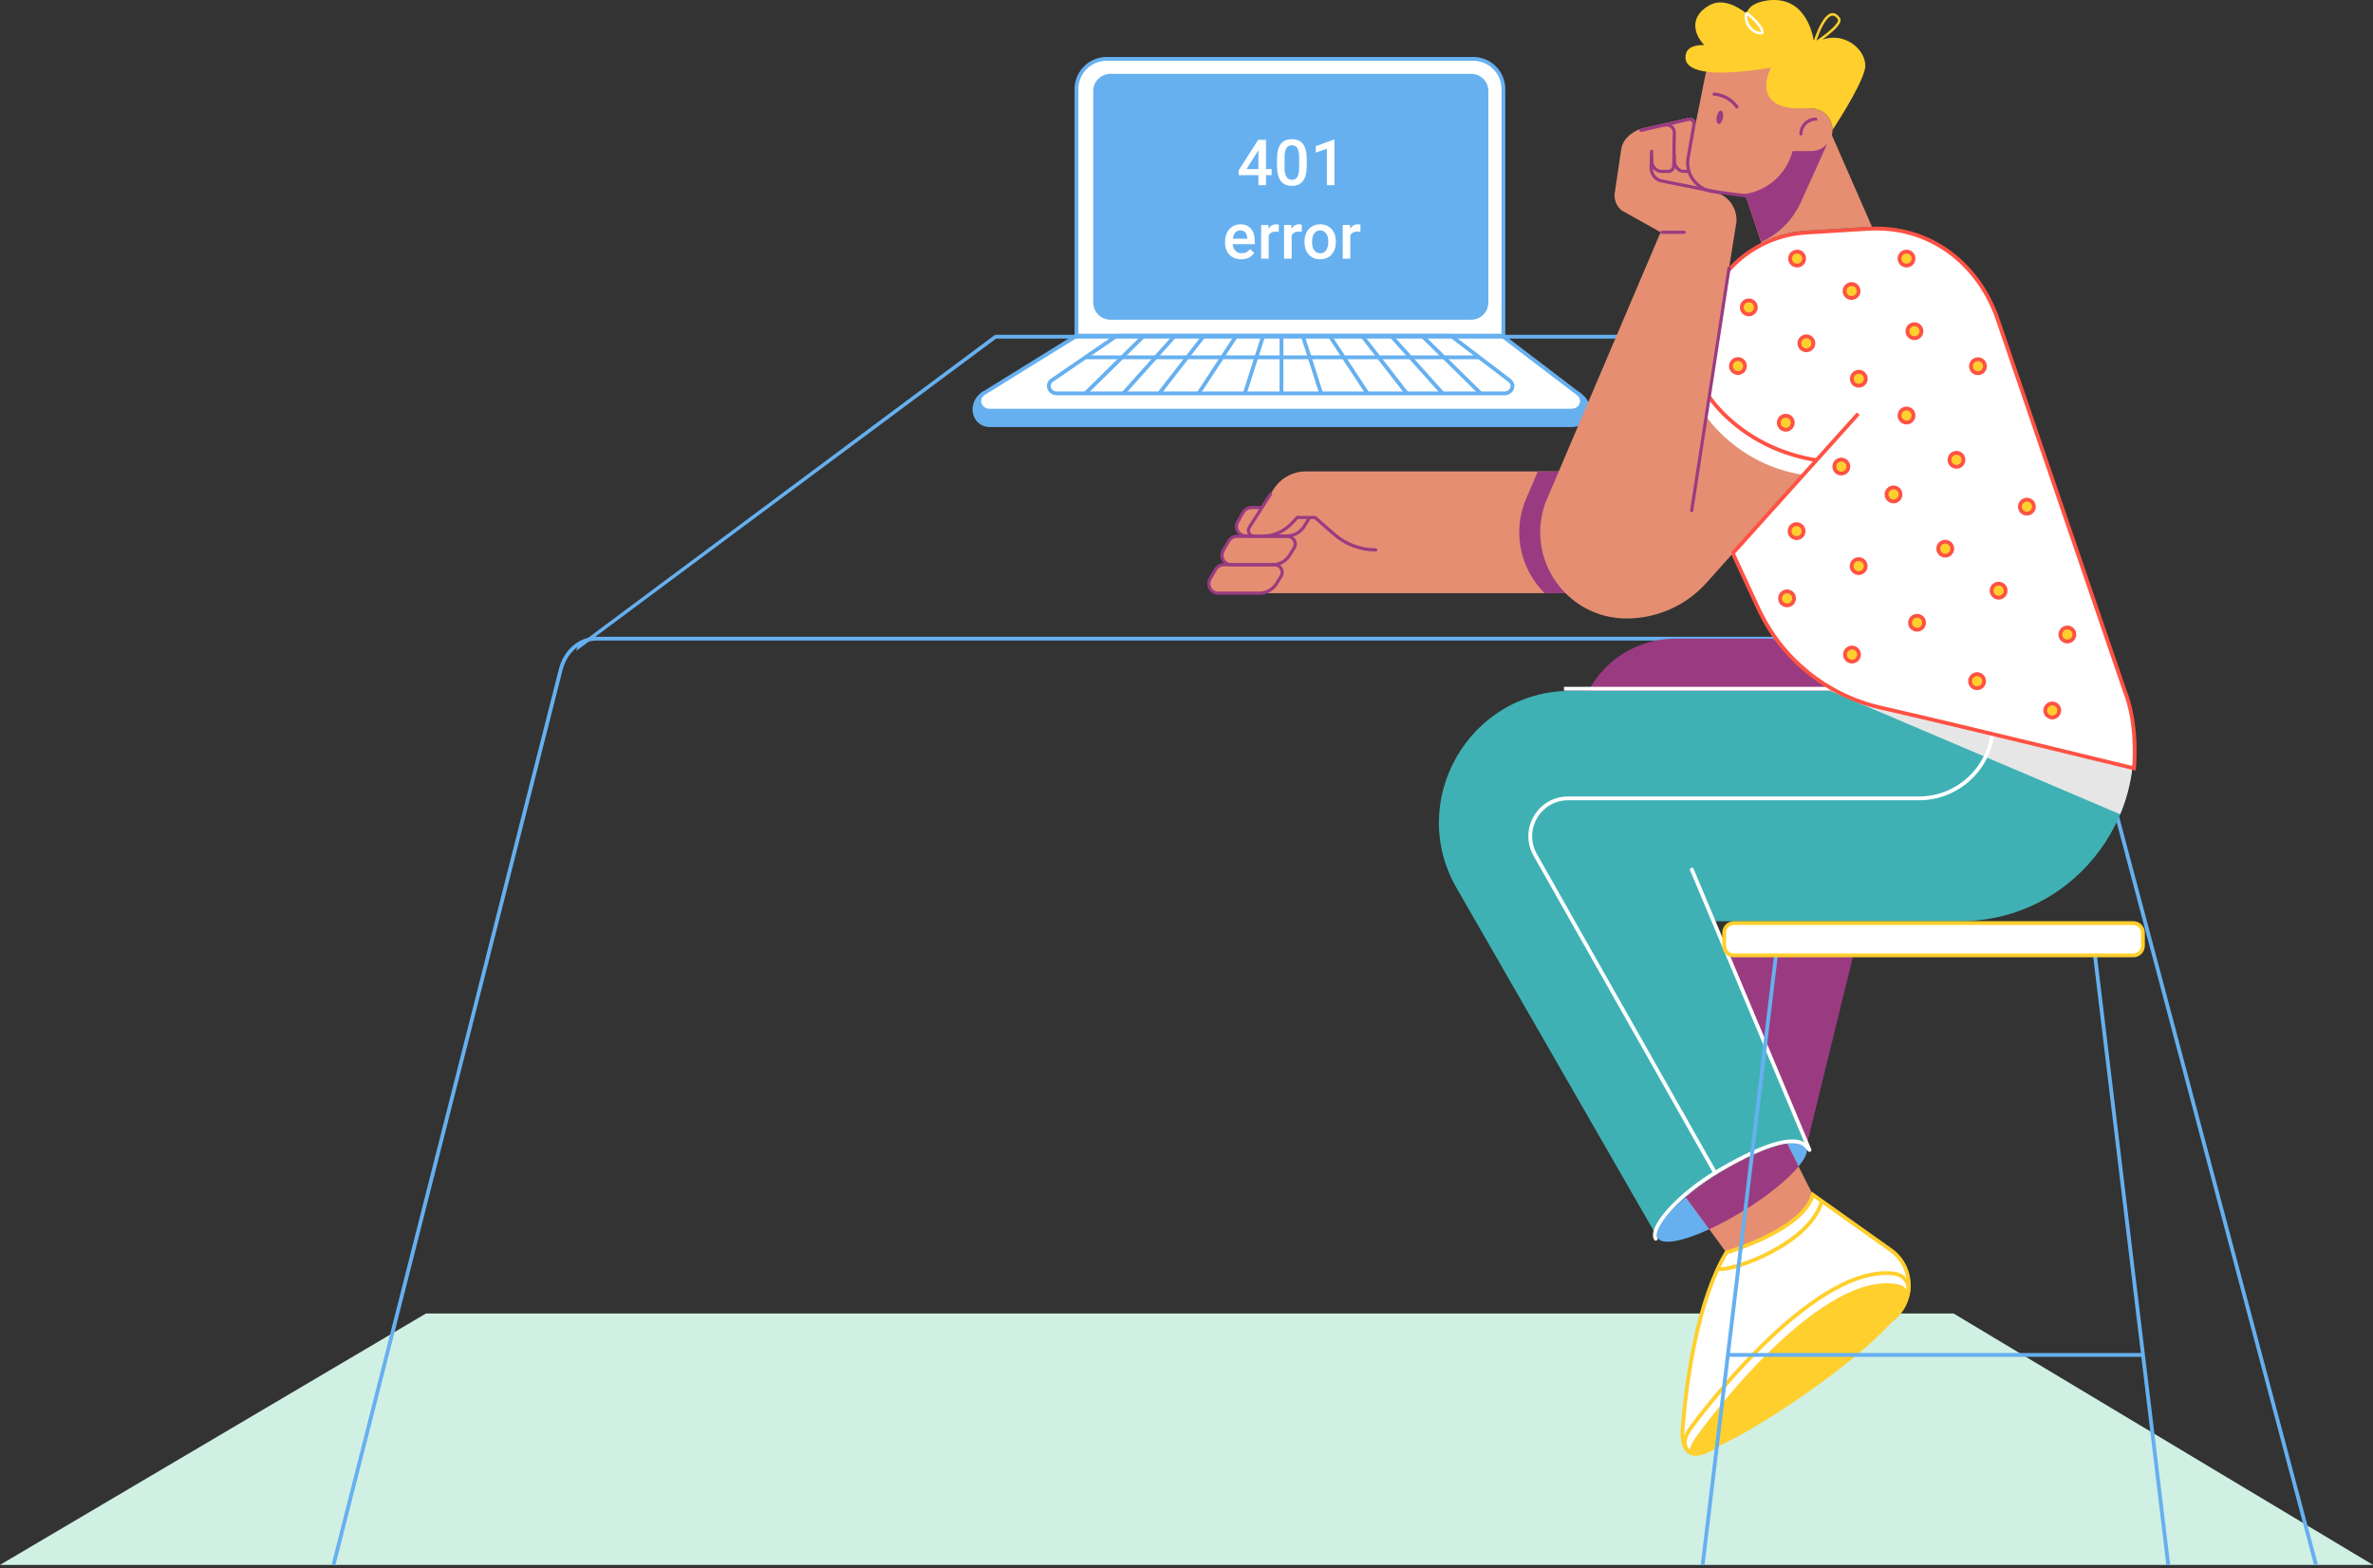 <svg width="743" height="491" viewBox="0 0 743 491" fill="none" xmlns="http://www.w3.org/2000/svg">
<rect x="0" y="0" width="743" height="491" fill="#333333" stroke="none"/>
<g clip-path="url(#clip0_2032_31891)">
<path d="M743 490H-0L133.375 411.278H611.666L743 490Z" fill="#D0F0E4"/>
<path d="M470.718 105.15H337.046V27.895C337.046 22.664 341.288 18.424 346.522 18.424H461.243C466.476 18.424 470.718 22.664 470.718 27.895V105.15Z" fill="white" stroke="#66B0F0" stroke-width="1.192" stroke-miterlimit="10"/>
<path d="M460.628 100.117H347.691C344.718 100.117 342.299 97.7 342.299 94.728V28.509C342.299 25.537 344.718 23.119 347.691 23.119H460.628C463.602 23.119 466.02 25.537 466.02 28.509V94.748C466.02 97.72 463.602 100.117 460.628 100.117Z" fill="#66B0F0"/>
<path d="M494.15 123.28C499.264 126.609 498.075 133.128 492.028 133.128H309.926C304.831 133.128 303.087 126.252 308.082 123.102L494.15 123.28Z" fill="#66B0F0" stroke="#66B0F0" stroke-width="1.192" stroke-miterlimit="10"/>
<path d="M492.028 128.59H309.926C306.675 128.59 305.386 124.766 308.082 123.102L337.085 105.15H470.341L494.13 123.28C496.509 125.083 495.121 128.59 492.028 128.59Z" fill="white" stroke="#66B0F0" stroke-width="1.192" stroke-miterlimit="10"/>
<path d="M471.016 123.182H330.94C328.442 123.182 327.451 120.23 329.513 118.962L349.654 105.151H454.324L472.621 119.1C474.465 120.487 473.395 123.182 471.016 123.182Z" fill="white" stroke="#66B0F0" stroke-width="1.192" stroke-miterlimit="10"/>
<path d="M445.265 105.15L463.582 123.181" stroke="#66B0F0" stroke-width="1.192" stroke-miterlimit="10"/>
<path d="M435.551 105.15L451.688 123.181" stroke="#66B0F0" stroke-width="1.192" stroke-miterlimit="10"/>
<path d="M426.471 105.15L440.467 123.181" stroke="#66B0F0" stroke-width="1.192" stroke-miterlimit="10"/>
<path d="M416.321 105.15L428.156 123.181" stroke="#66B0F0" stroke-width="1.192" stroke-miterlimit="10"/>
<path d="M407.896 105.15L413.665 123.181" stroke="#66B0F0" stroke-width="1.192" stroke-miterlimit="10"/>
<path d="M358.159 105.15L339.841 123.181" stroke="#66B0F0" stroke-width="1.192" stroke-miterlimit="10"/>
<path d="M367.873 105.15L351.736 123.181" stroke="#66B0F0" stroke-width="1.192" stroke-miterlimit="10"/>
<path d="M376.952 105.15L362.957 123.181" stroke="#66B0F0" stroke-width="1.192" stroke-miterlimit="10"/>
<path d="M387.101 105.15L375.266 123.181" stroke="#66B0F0" stroke-width="1.192" stroke-miterlimit="10"/>
<path d="M395.526 105.15L389.758 123.181" stroke="#66B0F0" stroke-width="1.192" stroke-miterlimit="10"/>
<path d="M401.235 123.399V105.15" stroke="#66B0F0" stroke-width="1.192" stroke-miterlimit="10"/>
<path d="M339.841 111.887H463.186" stroke="#66B0F0" stroke-width="1.192" stroke-miterlimit="10"/>
<path d="M725.158 490L650.581 209.392C649.101 203.805 644.557 199.981 639.42 199.981H186.787C181.598 199.981 177.036 203.884 175.59 209.571L104.426 490" stroke="#66B0F0" stroke-width="1.192" stroke-miterlimit="10"/>
<path fill-rule="evenodd" clip-rule="evenodd" d="M311.958 104.839H509.886V106.031H311.875L180.412 203.805L180.902 202.133L311.469 104.91L311.565 104.839H311.958Z" fill="#66B0F0"/>
<path d="M565.303 360.179L540.542 298.557H580.409L565.303 360.179Z" fill="#9A3B82"/>
<path d="M497.366 216.307C502.679 206.262 513.126 199.981 524.486 199.981H555.153L575.988 216.307H497.366Z" fill="#9A3B82"/>
<path d="M613.633 288.453H536.379L565.461 359.011C563.439 355.722 551.326 359.149 538.5 367.016C525.833 374.783 517.269 384.135 519.014 387.543L456.33 278.526C440.075 251.024 459.899 216.309 491.855 216.309H664.977L665.353 217.498C676.653 252.569 650.486 288.453 613.633 288.453Z" fill="#3FB1B5"/>
<path d="M667.971 236.539C667.693 242.978 666.266 249.2 663.847 254.966L573.054 216.328H663.173L665.275 222.471C666.741 226.156 667.554 231.327 667.971 236.539Z" fill="#E6E6E6"/>
<path d="M565.482 359.009C567.504 362.298 558.662 371.274 545.856 379.14C533.029 387.006 521.115 390.949 519.093 387.66C517.071 384.371 525.694 375.078 538.521 367.212C551.327 359.346 563.44 355.72 565.482 359.009Z" fill="#66B0F0"/>
<path d="M537.034 367.252L480.655 267.627C476.234 259.741 481.923 249.992 490.983 249.992H600.788C615.576 249.992 626.618 236.38 623.565 221.916" stroke="white" stroke-width="1.192" stroke-miterlimit="10" stroke-linecap="round"/>
<path d="M518.439 387.878C516.417 384.589 525.159 374.127 538.521 366.34C553.528 357.602 563.241 355.007 566.136 359.643" stroke="white" stroke-width="1.192" stroke-miterlimit="10" stroke-linecap="round"/>
<path d="M566.572 360.079L529.738 272.302" stroke="white" stroke-width="1.192" stroke-miterlimit="10" stroke-linecap="round"/>
<path d="M489.695 215.654H579.556" stroke="white" stroke-width="1.192" stroke-miterlimit="10"/>
<path d="M540.523 392.198L535.17 384.906L527.796 374.88C530.809 372.344 534.437 369.709 538.501 367.212C546.589 362.258 554.38 358.969 559.554 358.058L563.142 365.211L567.622 374.127C564.451 385.401 540.523 392.198 540.523 392.198Z" fill="#E58E72"/>
<path d="M563.162 365.211C559.831 369.272 553.567 374.404 545.855 379.14C542.148 381.419 538.52 383.36 535.19 384.906L527.815 374.88C530.828 372.344 534.456 369.708 538.52 367.212C546.608 362.258 554.399 358.969 559.573 358.058L563.162 365.211Z" fill="#9A3B82"/>
<path d="M592.124 413.418L537.727 452.472C533.108 455.682 525.932 458.357 526.884 446.746C528.212 430.736 531.76 406.919 540.523 392.178C540.899 392.079 564.45 385.282 567.622 374.107L592.422 391.722C599.558 397.27 599.4 408.088 592.124 413.418Z" fill="white" stroke="#FFCF2D" stroke-width="1.192" stroke-miterlimit="10"/>
<path d="M538.005 397.349C542.327 398.162 566.592 389.562 570.358 376.307" stroke="#FFCF2D" stroke-width="1.192" stroke-miterlimit="10" stroke-linecap="round"/>
<path d="M532.157 448.45C532.157 448.45 567.661 399.152 592.917 401.926C620.413 404.918 509.677 477.2 532.157 448.45Z" fill="#FFCF2D"/>
<path d="M531.146 455.167C528.391 455.345 525.477 452.136 529.501 446.984C529.501 446.984 566.453 395.864 592.759 398.756C596.823 399.192 598.191 402.501 597.239 405.354" stroke="#FFCF2D" stroke-width="1.192" stroke-miterlimit="10" stroke-linecap="round"/>
<path d="M668.169 240.56C655.601 237.588 624.319 229.761 588.635 221.518C571.864 217.655 557.829 206.242 550.593 190.628L518.102 120.367L537.767 89.219C543.814 79.629 554.122 73.527 565.442 72.833L584.79 71.644C604.296 70.455 619.957 82.621 625.904 101.227L665.255 216.307C669.577 227.086 668.169 240.56 668.169 240.56Z" fill="white" stroke="#FE5244" stroke-width="1.192" stroke-miterlimit="10"/>
<path d="M535.21 124.31C535.21 124.31 545.558 140.558 569.129 144.144" stroke="#FE5244" stroke-width="1.192" stroke-miterlimit="10"/>
<path d="M549.167 94.748C548.097 93.598 546.213 93.915 545.559 95.323C544.825 96.908 546.154 98.672 547.879 98.414C549.643 98.156 550.377 96.036 549.167 94.748Z" fill="#FFCF2D" stroke="#FE5244" stroke-width="1.192" stroke-miterlimit="10" stroke-linejoin="round"/>
<path d="M598.549 128.61C597.478 127.461 595.594 127.778 594.94 129.185C594.206 130.77 595.535 132.534 597.26 132.276C599.024 132.019 599.758 129.898 598.549 128.61Z" fill="#FFCF2D" stroke="#FE5244" stroke-width="1.192" stroke-miterlimit="10" stroke-linejoin="round"/>
<path d="M614.19 142.48C613.119 141.331 611.235 141.648 610.581 143.055C609.847 144.64 611.176 146.404 612.901 146.146C614.646 145.909 615.379 143.788 614.19 142.48Z" fill="#FFCF2D" stroke="#FE5244" stroke-width="1.192" stroke-miterlimit="10" stroke-linejoin="round"/>
<path d="M644.183 220.964C643.112 219.815 641.229 220.132 640.574 221.539C639.841 223.124 641.169 224.888 642.894 224.63C644.639 224.373 645.373 222.272 644.183 220.964Z" fill="#FFCF2D" stroke="#FE5244" stroke-width="1.192" stroke-miterlimit="10" stroke-linejoin="round"/>
<path d="M627.392 183.456C626.321 182.306 624.438 182.623 623.783 184.03C623.05 185.616 624.378 187.379 626.103 187.122C627.868 186.864 628.602 184.744 627.392 183.456Z" fill="#FFCF2D" stroke="#FE5244" stroke-width="1.192" stroke-miterlimit="10" stroke-linejoin="round"/>
<path d="M634.35 156.469C632.803 156.667 631.951 158.391 632.724 159.739C633.596 161.265 635.797 161.205 636.59 159.64C637.403 158.054 636.095 156.231 634.35 156.469Z" fill="#FFCF2D" stroke="#FE5244" stroke-width="1.192" stroke-miterlimit="10" stroke-linejoin="round"/>
<path d="M647.017 196.493C645.471 196.691 644.618 198.415 645.392 199.763C646.264 201.289 648.465 201.229 649.258 199.664C650.071 198.078 648.782 196.255 647.017 196.493Z" fill="#FFCF2D" stroke="#FE5244" stroke-width="1.192" stroke-miterlimit="10" stroke-linejoin="round"/>
<path d="M594.484 153.318C593.414 152.169 591.53 152.486 590.876 153.893C590.142 155.478 591.471 157.242 593.195 156.985C594.94 156.727 595.674 154.626 594.484 153.318Z" fill="#FFCF2D" stroke="#FE5244" stroke-width="1.192" stroke-miterlimit="10" stroke-linejoin="round"/>
<path d="M583.561 175.768C582.491 174.618 580.607 174.936 579.953 176.343C579.219 177.928 580.548 179.692 582.273 179.434C584.037 179.176 584.771 177.056 583.561 175.768Z" fill="#FFCF2D" stroke="#FE5244" stroke-width="1.192" stroke-miterlimit="10" stroke-linejoin="round"/>
<path d="M564.015 167.922C565.165 166.852 564.848 164.969 563.441 164.315C561.854 163.582 560.09 164.91 560.348 166.634C560.605 168.378 562.707 169.111 564.015 167.922Z" fill="#FFCF2D" stroke="#FE5244" stroke-width="1.192" stroke-miterlimit="10" stroke-linejoin="round"/>
<path d="M581.362 206.559C582.512 205.489 582.195 203.606 580.787 202.953C579.201 202.219 577.436 203.547 577.694 205.271C577.951 207.035 580.073 207.768 581.362 206.559Z" fill="#FFCF2D" stroke="#FE5244" stroke-width="1.192" stroke-miterlimit="10" stroke-linejoin="round"/>
<path d="M610.561 173.41C611.711 172.34 611.394 170.458 609.986 169.804C608.4 169.071 606.636 170.398 606.893 172.122C607.151 173.866 609.273 174.619 610.561 173.41Z" fill="#FFCF2D" stroke="#FE5244" stroke-width="1.192" stroke-miterlimit="10" stroke-linejoin="round"/>
<path d="M620.533 214.901C621.683 213.831 621.366 211.948 619.958 211.294C618.372 210.561 616.607 211.889 616.865 213.613C617.103 215.377 619.225 216.11 620.533 214.901Z" fill="#FFCF2D" stroke="#FE5244" stroke-width="1.192" stroke-miterlimit="10" stroke-linejoin="round"/>
<path d="M560.745 130.869C559.674 129.72 557.79 130.037 557.136 131.444C556.402 133.029 557.731 134.793 559.456 134.535C561.22 134.277 561.954 132.157 560.745 130.869Z" fill="#FFCF2D" stroke="#FE5244" stroke-width="1.192" stroke-miterlimit="10" stroke-linejoin="round"/>
<path d="M564.293 79.471C563.223 78.322 561.339 78.639 560.685 80.046C559.951 81.631 561.279 83.395 563.004 83.137C564.769 82.88 565.503 80.759 564.293 79.471Z" fill="#FFCF2D" stroke="#FE5244" stroke-width="1.192" stroke-miterlimit="10" stroke-linejoin="round"/>
<path d="M598.549 79.471C597.478 78.322 595.594 78.639 594.94 80.046C594.206 81.631 595.535 83.395 597.26 83.137C599.024 82.88 599.758 80.759 598.549 79.471Z" fill="#FFCF2D" stroke="#FE5244" stroke-width="1.192" stroke-miterlimit="10" stroke-linejoin="round"/>
<path d="M598.608 101.663C597.16 102.238 596.744 104.1 597.834 105.23C599.044 106.478 601.165 105.904 601.562 104.199C601.958 102.475 600.253 101.009 598.608 101.663Z" fill="#FFCF2D" stroke="#FE5244" stroke-width="1.192" stroke-miterlimit="10" stroke-linejoin="round"/>
<path d="M579.141 89.021C577.634 89.457 577.06 91.261 578.011 92.489C579.102 93.857 581.263 93.48 581.818 91.835C582.393 90.151 580.827 88.526 579.141 89.021Z" fill="#FFCF2D" stroke="#FE5244" stroke-width="1.192" stroke-miterlimit="10" stroke-linejoin="round"/>
<path d="M576.267 143.907C574.72 144.085 573.848 145.789 574.601 147.157C575.454 148.682 577.655 148.663 578.468 147.117C579.3 145.551 578.031 143.708 576.267 143.907Z" fill="#FFCF2D" stroke="#FE5244" stroke-width="1.192" stroke-miterlimit="10" stroke-linejoin="round"/>
<path d="M559.278 185.18C557.731 185.358 556.859 187.062 557.612 188.43C558.465 189.955 560.666 189.936 561.478 188.39C562.311 186.824 561.042 184.981 559.278 185.18Z" fill="#FFCF2D" stroke="#FE5244" stroke-width="1.192" stroke-miterlimit="10" stroke-linejoin="round"/>
<path d="M564.987 105.388C563.48 105.823 562.905 107.627 563.857 108.855C564.947 110.223 567.108 109.846 567.664 108.202C568.239 106.537 566.692 104.912 564.987 105.388Z" fill="#FFCF2D" stroke="#FE5244" stroke-width="1.192" stroke-miterlimit="10" stroke-linejoin="round"/>
<path d="M581.4 116.484C579.893 116.92 579.318 118.723 580.27 119.952C581.361 121.319 583.522 120.943 584.077 119.298C584.652 117.613 583.105 115.988 581.4 116.484Z" fill="#FFCF2D" stroke="#FE5244" stroke-width="1.192" stroke-miterlimit="10" stroke-linejoin="round"/>
<path d="M545.857 116.009C546.848 114.8 546.313 112.977 544.806 112.521C543.141 112.006 541.554 113.552 542.05 115.216C542.546 116.92 544.727 117.376 545.857 116.009Z" fill="#FFCF2D" stroke="#FE5244" stroke-width="1.192" stroke-miterlimit="10" stroke-linejoin="round"/>
<path d="M621.009 116.068C622 114.86 621.465 113.036 619.958 112.581C618.293 112.065 616.706 113.611 617.202 115.276C617.678 116.98 619.879 117.436 621.009 116.068Z" fill="#FFCF2D" stroke="#FE5244" stroke-width="1.192" stroke-miterlimit="10" stroke-linejoin="round"/>
<path d="M601.938 196.395C602.93 195.186 602.394 193.363 600.887 192.907C599.222 192.392 597.636 193.938 598.132 195.602C598.607 197.287 600.808 197.742 601.938 196.395Z" fill="#FFCF2D" stroke="#FE5244" stroke-width="1.192" stroke-miterlimit="10" stroke-linejoin="round"/>
<path d="M586.119 70.99C585.682 71.01 585.246 71.03 584.79 71.05L565.442 72.239C560.506 72.536 555.787 73.863 551.505 76.063L545.558 58.27L572.063 38.852L586.119 70.99Z" fill="#E58E72"/>
<path d="M551.426 75.786C556.937 73.289 561.338 68.851 563.836 63.342L573.471 42.042L572.063 38.832L545.558 58.25L551.426 75.786Z" fill="#9A3B82"/>
<path d="M573.768 40.635C573.768 42.478 573.015 44.142 571.806 45.351C570.597 46.56 568.931 47.312 567.088 47.312H561.259C558.96 56.249 550.059 62.371 540.484 60.687L536.102 59.914C531.305 59.062 528.034 54.584 528.708 49.77L533.843 24.07C534.735 18.582 540.384 15.233 545.638 17.116L554.142 20.524C558.742 22.109 561.834 26.428 561.834 31.283V33.76L567.088 33.958C570.775 33.958 573.768 36.95 573.768 40.635Z" fill="#E58E72"/>
<path d="M563.896 41.924C563.896 39.368 565.957 37.307 568.515 37.307" stroke="#9A3B82" stroke-width="0.993" stroke-miterlimit="10" stroke-linecap="round"/>
<path d="M536.697 29.48C536.697 29.48 540.86 29.48 543.833 33.463" stroke="#9A3B82" stroke-width="0.993" stroke-miterlimit="10" stroke-linecap="round"/>
<path d="M539.465 36.896C539.674 35.743 539.408 34.73 538.869 34.632C538.33 34.535 537.724 35.389 537.514 36.542C537.304 37.694 537.571 38.707 538.11 38.805C538.648 38.903 539.255 38.048 539.465 36.896Z" fill="#9A3B82"/>
<path d="M567.087 33.958C570.775 33.958 573.768 36.95 573.768 40.635C573.768 40.655 573.768 40.695 573.768 40.734C576.742 36.157 584.037 24.507 584.037 20.564C584.037 15.273 577.436 9.983 570.596 12.4C571.052 12.063 571.528 11.707 572.024 11.33C574.66 9.27 576.048 7.724 576.266 6.614C576.345 6.218 576.286 5.861 576.088 5.584C575.295 4.455 574.422 3.959 573.491 4.118C572.123 4.336 570.715 6.02 569.308 9.111C568.673 10.518 568.178 11.905 567.9 12.757C567.345 9.448 564.669 -1.509 553.171 0.175C549.206 0.749 547.342 2.394 546.827 4.197C543.536 1.621 539.135 -0.4 535.488 1.522C529.184 4.831 529.957 10.26 533.604 14.104C530.155 14.045 527.736 15.055 527.736 17.968C527.736 20.643 530.492 21.931 534.278 22.446C538.065 22.961 542.922 22.684 547.124 22.208C550.118 21.871 552.814 21.455 554.539 21.158C553.389 23.516 552.933 25.537 553.032 27.241C553.21 30.768 555.768 32.848 559.376 33.581C560.149 33.74 560.982 33.839 561.834 33.879L567.087 33.958ZM573.61 4.91C573.669 4.891 573.729 4.891 573.808 4.891C574.363 4.891 574.898 5.287 575.433 6.04C575.473 6.119 575.533 6.238 575.493 6.456C575.176 8.061 571.112 11.112 568.753 12.717C569.684 9.983 571.647 5.247 573.61 4.91Z" fill="#FFCF2D"/>
<path d="M551.268 10.775C549.9 10.775 548.512 10.042 547.501 8.754C546.371 7.328 545.994 5.564 546.47 4.038C546.53 3.84 546.728 3.721 546.926 3.761C547.005 3.761 547.085 3.781 547.144 3.84C550.138 5.98 552.537 9.032 552.18 10.24C552.1 10.557 551.843 10.755 551.506 10.775C551.426 10.775 551.347 10.775 551.268 10.775ZM547.105 4.791C546.926 5.941 547.283 7.209 548.116 8.259C549.008 9.388 550.237 10.042 551.426 9.963C551.466 9.448 550.138 7.09 547.105 4.791Z" fill="white"/>
<path d="M512.136 185.734H385.263C382.13 185.734 380.247 182.286 381.912 179.651L398.802 153.139C401.003 149.692 404.789 147.611 408.873 147.611H494.75L512.136 185.734Z" fill="#E58E72"/>
<path d="M512.136 185.734H483.609C483.549 185.674 483.47 185.595 483.411 185.535C476.472 178.402 473.518 167.584 477.424 157.162L481.488 147.611H494.75L512.136 185.734Z" fill="#9A3B82"/>
<path d="M403.183 167.94H387.284C386.214 167.94 385.222 168.515 384.687 169.446L383.002 172.379C381.872 174.36 383.299 176.837 385.599 176.837H398.386C400.606 176.837 402.668 175.688 403.837 173.786L405.205 171.547C406.157 169.961 405.027 167.94 403.183 167.94Z" fill="#E58E72"/>
<path d="M399.08 176.837H383.181C382.11 176.837 381.119 177.412 380.584 178.343L378.899 181.275C377.769 183.257 379.196 185.734 381.496 185.734H394.282C396.503 185.734 398.564 184.584 399.734 182.682L401.102 180.443C402.073 178.858 400.923 176.837 399.08 176.837Z" fill="#E58E72"/>
<path d="M407.723 158.925H391.824C390.753 158.925 389.762 159.5 389.227 160.431L387.542 163.364C386.412 165.345 387.839 167.822 390.139 167.822H402.926C405.146 167.822 407.208 166.673 408.377 164.77L409.745 162.531C410.717 160.946 409.567 158.925 407.723 158.925Z" fill="#E58E72"/>
<path d="M403.183 167.94H387.284C386.214 167.94 385.222 168.515 384.687 169.446L383.002 172.379C381.872 174.36 383.299 176.837 385.599 176.837H398.386C400.606 176.837 402.668 175.688 403.837 173.786L405.205 171.547C406.157 169.961 405.027 167.94 403.183 167.94Z" stroke="#9A3B82" stroke-width="0.993" stroke-miterlimit="10" stroke-linecap="round"/>
<path d="M399.08 176.837H383.181C382.11 176.837 381.119 177.412 380.584 178.343L378.899 181.275C377.769 183.257 379.196 185.734 381.496 185.734H394.282C396.503 185.734 398.564 184.584 399.734 182.682L401.102 180.443C402.073 178.858 400.923 176.837 399.08 176.837Z" stroke="#9A3B82" stroke-width="0.993" stroke-miterlimit="10" stroke-linecap="round"/>
<path d="M407.723 158.925H391.824C390.753 158.925 389.762 159.5 389.227 160.431L387.542 163.364C386.412 165.345 387.839 167.822 390.139 167.822H402.926C405.146 167.822 407.208 166.673 408.377 164.77L409.745 162.531C410.717 160.946 409.567 158.925 407.723 158.925Z" stroke="#9A3B82" stroke-width="0.993" stroke-miterlimit="10" stroke-linecap="round"/>
<path d="M430.739 172.181C425.962 172.181 421.362 170.457 417.754 167.307L411.728 162.036H406.177L404.75 163.562C402.192 166.296 399.04 167.861 395.293 167.861H392.637C391.249 167.861 390.397 166.316 391.15 165.147L397.831 154.685H430.759V172.181H430.739Z" fill="#E58E72"/>
<path d="M397.831 154.685L391.15 165.147C390.397 166.316 391.249 167.861 392.637 167.861H395.293C399.04 167.861 402.192 166.316 404.75 163.562L406.177 162.036H411.728L417.754 167.307C421.342 170.437 425.962 172.181 430.739 172.181" stroke="#9A3B82" stroke-width="0.993" stroke-miterlimit="10" stroke-linecap="round"/>
<path d="M564.589 148.682L534.318 182.484C527.955 189.598 518.855 193.66 509.3 193.66C490.428 193.66 477.364 174.836 483.985 157.162L519.946 72.714L507.794 65.918C506.069 64.571 505.236 62.371 505.613 60.231L507.675 46.342C508.309 43.251 511.461 40.833 514.534 40.12L528.767 36.91C529.977 36.633 531.087 37.663 530.889 38.872L528.827 49.591C528.014 54.822 531.543 59.34 536.776 60.231C541.058 60.964 544.071 65.264 543.675 69.584L533.981 130.017C533.961 130.056 543.893 145.531 564.589 148.682Z" fill="#E58E72"/>
<path d="M541.376 83.948L529.68 159.857" stroke="#9A3B82" stroke-width="0.993" stroke-miterlimit="10" stroke-linecap="round"/>
<path d="M517.131 47.352L516.973 52.266C516.913 54.287 518.122 56.07 519.867 56.566L538.085 60.251" stroke="#9A3B82" stroke-width="0.993" stroke-miterlimit="10" stroke-linecap="round"/>
<path d="M550.475 61.837L535.905 59.895C531.107 59.043 527.836 54.565 528.51 49.75L530.393 38.991C530.572 37.981 529.66 37.129 528.669 37.366L513.801 40.834" stroke="#9A3B82" stroke-width="0.993" stroke-miterlimit="10" stroke-linecap="round"/>
<path d="M542.427 173.37L581.837 129.541" stroke="#FE5244" stroke-width="1.192" stroke-miterlimit="10"/>
<path d="M520.362 72.734H527.321" stroke="#9A3B82" stroke-width="0.993" stroke-miterlimit="10" stroke-linecap="round"/>
<path d="M517.151 48.66V50.245C517.151 52.127 518.519 53.673 520.204 53.673H522.385C523.336 53.673 524.089 52.821 524.089 51.751L524.228 41.408C524.248 39.803 522.543 38.812 521.155 39.149" stroke="#9A3B82" stroke-width="0.993" stroke-miterlimit="10" stroke-linecap="round"/>
<path d="M524.228 48.659V50.245C524.228 52.127 525.596 53.673 527.281 53.673H528.669" stroke="#9A3B82" stroke-width="0.993" stroke-miterlimit="10" stroke-linecap="round"/>
<path d="M655.878 298.555L678.894 490" stroke="#66B0F0" stroke-width="1.192" stroke-miterlimit="10"/>
<path d="M556.125 298.555L533.109 490" stroke="#66B0F0" stroke-width="1.192" stroke-miterlimit="10"/>
<path d="M540.999 424.256H670.984" stroke="#66B0F0" stroke-width="1.192" stroke-miterlimit="10"/>
<path d="M542.863 299.15H667.952C669.617 299.15 670.965 297.802 670.965 296.138V292.056C670.965 290.392 669.617 289.045 667.952 289.045H542.863C541.198 289.045 539.85 290.392 539.85 292.056V296.138C539.85 297.802 541.198 299.15 542.863 299.15Z" fill="white" stroke="#FFCF2D" stroke-width="1.192" stroke-miterlimit="10"/>
<path d="M396.391 52.932H398.159V54.836H396.391V58H394.018V54.836H387.875L387.807 53.391L393.94 43.781H396.391V52.932ZM390.297 52.932H394.018V46.994L393.842 47.307L390.297 52.932Z" fill="white"/>
<path d="M409.148 52.014C409.148 54.058 408.764 55.601 407.996 56.643C407.234 57.678 406.072 58.195 404.51 58.195C402.973 58.195 401.814 57.691 401.033 56.682C400.258 55.666 399.861 54.165 399.842 52.18V49.719C399.842 47.675 400.223 46.141 400.984 45.119C401.753 44.097 402.921 43.586 404.49 43.586C406.046 43.586 407.205 44.084 407.967 45.08C408.735 46.076 409.129 47.567 409.148 49.553V52.014ZM406.775 49.357C406.775 48.023 406.593 47.046 406.228 46.428C405.864 45.803 405.284 45.49 404.49 45.49C403.715 45.49 403.146 45.786 402.781 46.379C402.417 46.965 402.225 47.883 402.205 49.133V52.355C402.205 53.684 402.391 54.673 402.762 55.324C403.133 55.975 403.715 56.301 404.51 56.301C405.271 56.301 405.835 56.001 406.199 55.402C406.564 54.797 406.756 53.853 406.775 52.57V49.357Z" fill="white"/>
<path d="M417.824 58H415.46V46.584L411.974 47.775V45.773L417.521 43.732H417.824V58Z" fill="white"/>
<path d="M388.634 81.195C387.13 81.195 385.909 80.723 384.971 79.779C384.04 78.829 383.575 77.566 383.575 75.99V75.697C383.575 74.643 383.777 73.702 384.18 72.875C384.591 72.042 385.163 71.394 385.899 70.932C386.635 70.469 387.455 70.238 388.36 70.238C389.799 70.238 390.909 70.697 391.69 71.615C392.478 72.533 392.872 73.832 392.872 75.512V76.469H385.968C386.039 77.341 386.329 78.031 386.837 78.539C387.351 79.047 387.996 79.301 388.77 79.301C389.858 79.301 390.743 78.861 391.427 77.982L392.706 79.203C392.283 79.835 391.716 80.326 391.007 80.678C390.303 81.023 389.512 81.195 388.634 81.195ZM388.35 72.143C387.699 72.143 387.172 72.37 386.768 72.826C386.371 73.282 386.117 73.917 386.007 74.731H390.528V74.555C390.476 73.76 390.264 73.162 389.893 72.758C389.522 72.348 389.008 72.143 388.35 72.143Z" fill="white"/>
<path d="M400.405 72.602C400.092 72.549 399.77 72.523 399.438 72.523C398.351 72.523 397.618 72.94 397.241 73.773V81H394.868V70.434H397.133L397.192 71.615C397.765 70.697 398.559 70.238 399.575 70.238C399.913 70.238 400.193 70.284 400.414 70.375L400.405 72.602Z" fill="white"/>
<path d="M407.586 72.602C407.273 72.549 406.951 72.523 406.619 72.523C405.532 72.523 404.799 72.94 404.422 73.773V81H402.049V70.434H404.314L404.373 71.615C404.946 70.697 405.74 70.238 406.756 70.238C407.094 70.238 407.374 70.284 407.596 70.375L407.586 72.602Z" fill="white"/>
<path d="M408.439 75.619C408.439 74.584 408.644 73.653 409.054 72.826C409.464 71.993 410.041 71.355 410.783 70.912C411.525 70.463 412.378 70.238 413.341 70.238C414.767 70.238 415.923 70.697 416.808 71.615C417.7 72.533 418.182 73.751 418.253 75.268L418.263 75.824C418.263 76.866 418.061 77.797 417.658 78.617C417.261 79.438 416.688 80.072 415.939 80.522C415.197 80.971 414.337 81.195 413.361 81.195C411.87 81.195 410.675 80.701 409.777 79.711C408.885 78.715 408.439 77.39 408.439 75.736V75.619ZM410.812 75.824C410.812 76.912 411.037 77.764 411.486 78.383C411.935 78.995 412.56 79.301 413.361 79.301C414.162 79.301 414.783 78.988 415.226 78.363C415.675 77.738 415.9 76.824 415.9 75.619C415.9 74.551 415.669 73.705 415.207 73.08C414.751 72.455 414.129 72.143 413.341 72.143C412.567 72.143 411.951 72.452 411.496 73.07C411.04 73.682 410.812 74.6 410.812 75.824Z" fill="white"/>
<path d="M425.952 72.602C425.64 72.549 425.318 72.523 424.985 72.523C423.898 72.523 423.166 72.94 422.788 73.773V81H420.415V70.434H422.681L422.739 71.615C423.312 70.697 424.107 70.238 425.122 70.238C425.461 70.238 425.741 70.284 425.962 70.375L425.952 72.602Z" fill="white"/>
</g>
<defs>
<clipPath id="clip0_2032_31891">
<rect width="743" height="491" fill="white"/>
</clipPath>
</defs>
</svg>

